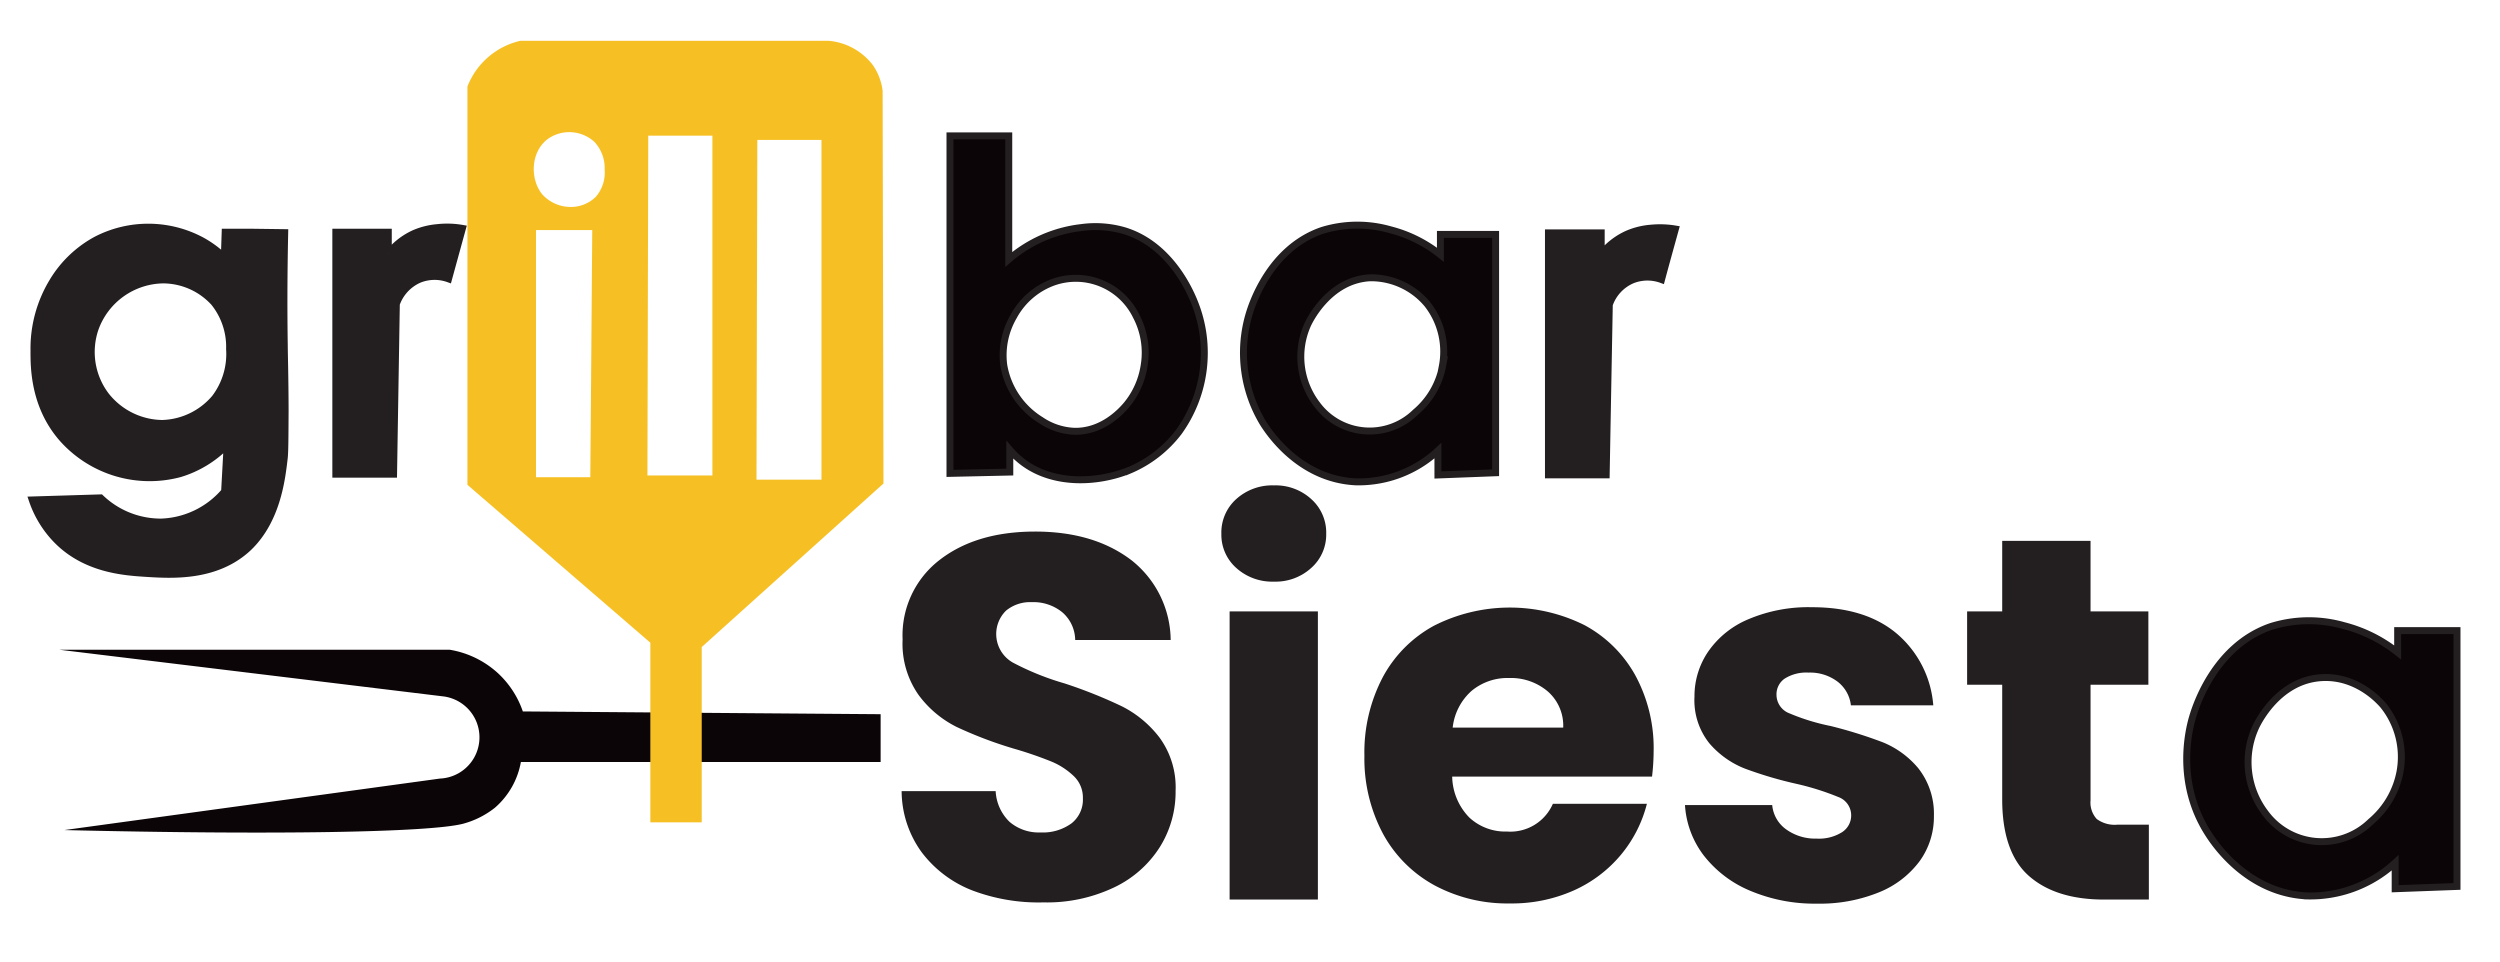 <svg id="Layer_1" data-name="Layer 1" xmlns="http://www.w3.org/2000/svg" viewBox="0 0 360.54 138.79"><defs><style>.cls-1,.cls-4{fill:#231f20;}.cls-2,.cls-3{fill:#0c0508;}.cls-2,.cls-4{stroke:#231f20;stroke-miterlimit:10;}.cls-5{fill:#f6c025;}</style></defs><g id="Siesta"><path class="cls-1" d="M140.16,128.39a16.74,16.74,0,0,1-7.26-5.51,15.09,15.09,0,0,1-2.87-8.79h13.56a6.61,6.61,0,0,0,2,4.43,6.45,6.45,0,0,0,4.47,1.53,7,7,0,0,0,4.47-1.31,4.35,4.35,0,0,0,1.64-3.61,4.27,4.27,0,0,0-1.31-3.2,10.44,10.44,0,0,0-3.2-2.09,55,55,0,0,0-5.4-1.86,58.89,58.89,0,0,1-8.27-3.13,15.26,15.26,0,0,1-5.51-4.62,12.84,12.84,0,0,1-2.31-8,13.71,13.71,0,0,1,5.29-11.44q5.28-4.12,13.78-4.13t13.93,4.13a14.82,14.82,0,0,1,5.66,11.51H155.06a5.37,5.37,0,0,0-1.86-4,6.58,6.58,0,0,0-4.4-1.46,5.46,5.46,0,0,0-3.72,1.23,4.73,4.73,0,0,0,1,7.49,39.14,39.14,0,0,0,7.45,3,69.13,69.13,0,0,1,8.22,3.28,15.72,15.72,0,0,1,5.48,4.54,12.16,12.16,0,0,1,2.31,7.67,15,15,0,0,1-2.28,8.12,15.83,15.83,0,0,1-6.59,5.81,22.56,22.56,0,0,1-10.2,2.16A27,27,0,0,1,140.16,128.39Z"/><path class="cls-1" d="M178.26,81.88A6.4,6.4,0,0,1,176.14,77a6.48,6.48,0,0,1,2.12-5,7.73,7.73,0,0,1,5.47-2,7.62,7.62,0,0,1,5.4,2,6.48,6.48,0,0,1,2.13,5,6.4,6.4,0,0,1-2.13,4.88,7.62,7.62,0,0,1-5.4,2A7.73,7.73,0,0,1,178.26,81.88Zm11.8,6.29v41.56H177.33V88.17Z"/><path class="cls-1" d="M238.25,112H209.43a8.65,8.65,0,0,0,2.49,5.92,7.62,7.62,0,0,0,5.4,2,6.69,6.69,0,0,0,6.63-4h13.56a18.65,18.65,0,0,1-3.76,7.37,18.85,18.85,0,0,1-6.82,5.14,21.89,21.89,0,0,1-9.16,1.86,22.23,22.23,0,0,1-10.87-2.6,18.55,18.55,0,0,1-7.45-7.45A23,23,0,0,1,196.77,109a23.29,23.29,0,0,1,2.64-11.32,18.27,18.27,0,0,1,7.41-7.45,24.15,24.15,0,0,1,21.68-.08,18.21,18.21,0,0,1,7.33,7.23,22,22,0,0,1,2.65,11A32.27,32.27,0,0,1,238.25,112Zm-12.81-7.07a6.56,6.56,0,0,0-2.23-5.22,8.23,8.23,0,0,0-5.59-1.93,8.09,8.09,0,0,0-5.4,1.86,8.29,8.29,0,0,0-2.72,5.29Z"/><path class="cls-1" d="M252.4,128.46a16.52,16.52,0,0,1-6.7-5.1A13.33,13.33,0,0,1,243,116.1h12.58a4.84,4.84,0,0,0,2,3.5,7.17,7.17,0,0,0,4.4,1.34,6.25,6.25,0,0,0,3.68-.93,2.86,2.86,0,0,0,1.31-2.42,2.81,2.81,0,0,0-1.86-2.65,37.84,37.84,0,0,0-6-1.89,57.48,57.48,0,0,1-7.45-2.2,13,13,0,0,1-5.14-3.65,9.94,9.94,0,0,1-2.15-6.74,11.4,11.4,0,0,1,2-6.52,13.23,13.23,0,0,1,5.81-4.65,22.12,22.12,0,0,1,9.12-1.72c5.22,0,9.32,1.3,12.33,3.88a15.08,15.08,0,0,1,5.18,10.27H266.93A5,5,0,0,0,265,98.3,6.56,6.56,0,0,0,260.82,97a5.85,5.85,0,0,0-3.43.86,2.74,2.74,0,0,0-1.19,2.34,2.87,2.87,0,0,0,1.9,2.69A30.61,30.61,0,0,0,264,104.7a66,66,0,0,1,7.53,2.35,13.08,13.08,0,0,1,5.1,3.72,10.58,10.58,0,0,1,2.27,6.89,10.9,10.9,0,0,1-2.05,6.52,13.62,13.62,0,0,1-5.88,4.51,22.58,22.58,0,0,1-8.9,1.63A23.93,23.93,0,0,1,252.4,128.46Z"/><path class="cls-1" d="M309.9,118.93v10.8h-6.48c-4.61,0-8.22-1.13-10.8-3.39s-3.87-6-3.87-11.06V98.75h-5.06V88.17h5.06V78h12.74V88.17h8.34V98.75h-8.34v16.68a3.52,3.52,0,0,0,.89,2.68,4.35,4.35,0,0,0,3,.82Z"/><path class="cls-2" d="M345.78,90.94v3.15A20.73,20.73,0,0,0,338,90.22a18.36,18.36,0,0,0-10.49.13c-8.08,2.78-10.83,11.46-11.29,13s-2.58,9.35,2.23,16.86c.78,1.21,5.51,8.58,14.3,9a18.07,18.07,0,0,0,12.67-4.78v3.74l8.92-.33V90.94Zm.33,20.4a12.37,12.37,0,0,1-4.2,7.15,10.1,10.1,0,0,1-15.22-1.24A12.09,12.09,0,0,1,325.25,105c.15-.36,3.16-7,9.71-7.28,5.1-.23,8.37,3.56,8.79,4.07A11.86,11.86,0,0,1,346.11,111.34Z"/></g><path id="Fork" class="cls-3" d="M127,103v6.89H75.12a11.35,11.35,0,0,1-3.76,6.61,12.66,12.66,0,0,1-4.59,2.3c-4.84,1.25-27.17,1.63-57.49.91l54.18-7.43a5.95,5.95,0,0,0,.46-11.85L8.54,93.7h56.3A13.57,13.57,0,0,1,71.72,97a13.42,13.42,0,0,1,3.68,5.6Z"/><g id="Grill"><path id="g" class="cls-4" d="M41,49.78c-.06-3.71-.09-9.09.06-16.23l-4.59-.06h-4l-.12,3.61A15.1,15.1,0,0,0,29,34.65a16.31,16.31,0,0,0-15.12-.06,16.48,16.48,0,0,0-6.31,6.06A18.61,18.61,0,0,0,4.9,50.51c0,2.22-.1,8,4.16,12.8a16.83,16.83,0,0,0,16.9,5,15.81,15.81,0,0,0,6.8-4.17l-.37,6.74a12.61,12.61,0,0,1-9.12,4.41,12.54,12.54,0,0,1-8.76-3.49l-9.86.3A15.23,15.23,0,0,0,8,77.69c4.19,4.44,9.93,4.8,13,5,3.77.24,10.18.65,14.82-3.7C40,75,40.65,69,41,66c.09-.88.1-2.85.12-6.8C41.11,54.44,41,50.91,41,49.78ZM31,57.4a10.33,10.33,0,0,1-7.62,3.67,10.51,10.51,0,0,1-8.09-4,10.4,10.4,0,0,1-1.56-9.7,10.59,10.59,0,0,1,9.8-7,10,10,0,0,1,7.35,3.27,10.21,10.21,0,0,1,2.23,6.71A10.5,10.5,0,0,1,31,57.4Z"/><path id="r" class="cls-4" d="M56.76,68.39H48.43V33.49H56v3.1a10.05,10.05,0,0,1,3.72-2.92,10.77,10.77,0,0,1,3.42-.85,12.57,12.57,0,0,1,3.55.12q-1,3.64-2,7.28a5.93,5.93,0,0,0-4.22.07,6.07,6.07,0,0,0-3.31,3.55Z"/><path class="cls-2" d="M172.29,43.65c-.44-1.1-3.27-8.26-10.11-10.37a14.94,14.94,0,0,0-6.24-.46,19.4,19.4,0,0,0-10.46,4.59V19.59H137V68.27l8.63-.19V64.87a12.32,12.32,0,0,0,1.84,1.74c4.45,3.39,10.84,3.06,15.43,1.2A17.41,17.41,0,0,0,170,62.3,19.52,19.52,0,0,0,172.29,43.65ZM165,52.74a11.63,11.63,0,0,1-2.57,5.7c-.58.67-3.29,3.82-7.44,3.76a9.25,9.25,0,0,1-4.87-1.6,11.56,11.56,0,0,1-5.37-8,11.12,11.12,0,0,1,1.42-6.94,10.62,10.62,0,0,1,5.84-5,9.68,9.68,0,0,1,11.84,4.92A11.31,11.31,0,0,1,165,52.74Z"/><path class="cls-2" d="M207.73,33.8v2.94a19.2,19.2,0,0,0-7.28-3.62,17.23,17.23,0,0,0-9.8.12c-7.54,2.6-10.11,10.7-10.53,12.13A19.61,19.61,0,0,0,182.2,61.1c.73,1.13,5.14,8,13.35,8.39A16.82,16.82,0,0,0,207.37,65v3.5l8.32-.32V33.8Zm.31,19a11.53,11.53,0,0,1-3.92,6.67,9.43,9.43,0,0,1-14.2-1.16,11.31,11.31,0,0,1-1.35-11.45c.15-.34,3-6.52,9.06-6.8a10.58,10.58,0,0,1,8.21,3.8A11.08,11.08,0,0,1,208,52.84Z"/><path id="r-2" data-name="r" class="cls-4" d="M231.64,68.48h-8.33V33.58h7.61v3.1a10.15,10.15,0,0,1,3.72-2.91,10.61,10.61,0,0,1,3.43-.86,13.37,13.37,0,0,1,3.55.12c-.67,2.43-1.35,4.86-2,7.29a5.92,5.92,0,0,0-4.22.06,6,6,0,0,0-3.31,3.55Q231.86,56.22,231.64,68.48Z"/><path class="cls-5" d="M127.29,13.1a8.21,8.21,0,0,0-1.47-3.79,9,9,0,0,0-6.37-3.43H75.06a10.78,10.78,0,0,0-7.65,6.6V69.92L93.79,92.69v25.9h7.41V93.31l26.21-23.58ZM85.13,68.82H77.3V33.18h8.11Q85.28,51,85.13,68.82Zm.77-40.41a5.15,5.15,0,0,1-4.1,1.41A5.48,5.48,0,0,1,78.18,28c-1.78-2.19-1.69-6.27,1-8.08a5.37,5.37,0,0,1,6.55.55,5.53,5.53,0,0,1,1.47,4A5.31,5.31,0,0,1,85.9,28.41Zm16.84,40.16H93.37l.12-49h9.25Zm15.73.61H109.1l.12-49h9.25Z"/></g></svg>